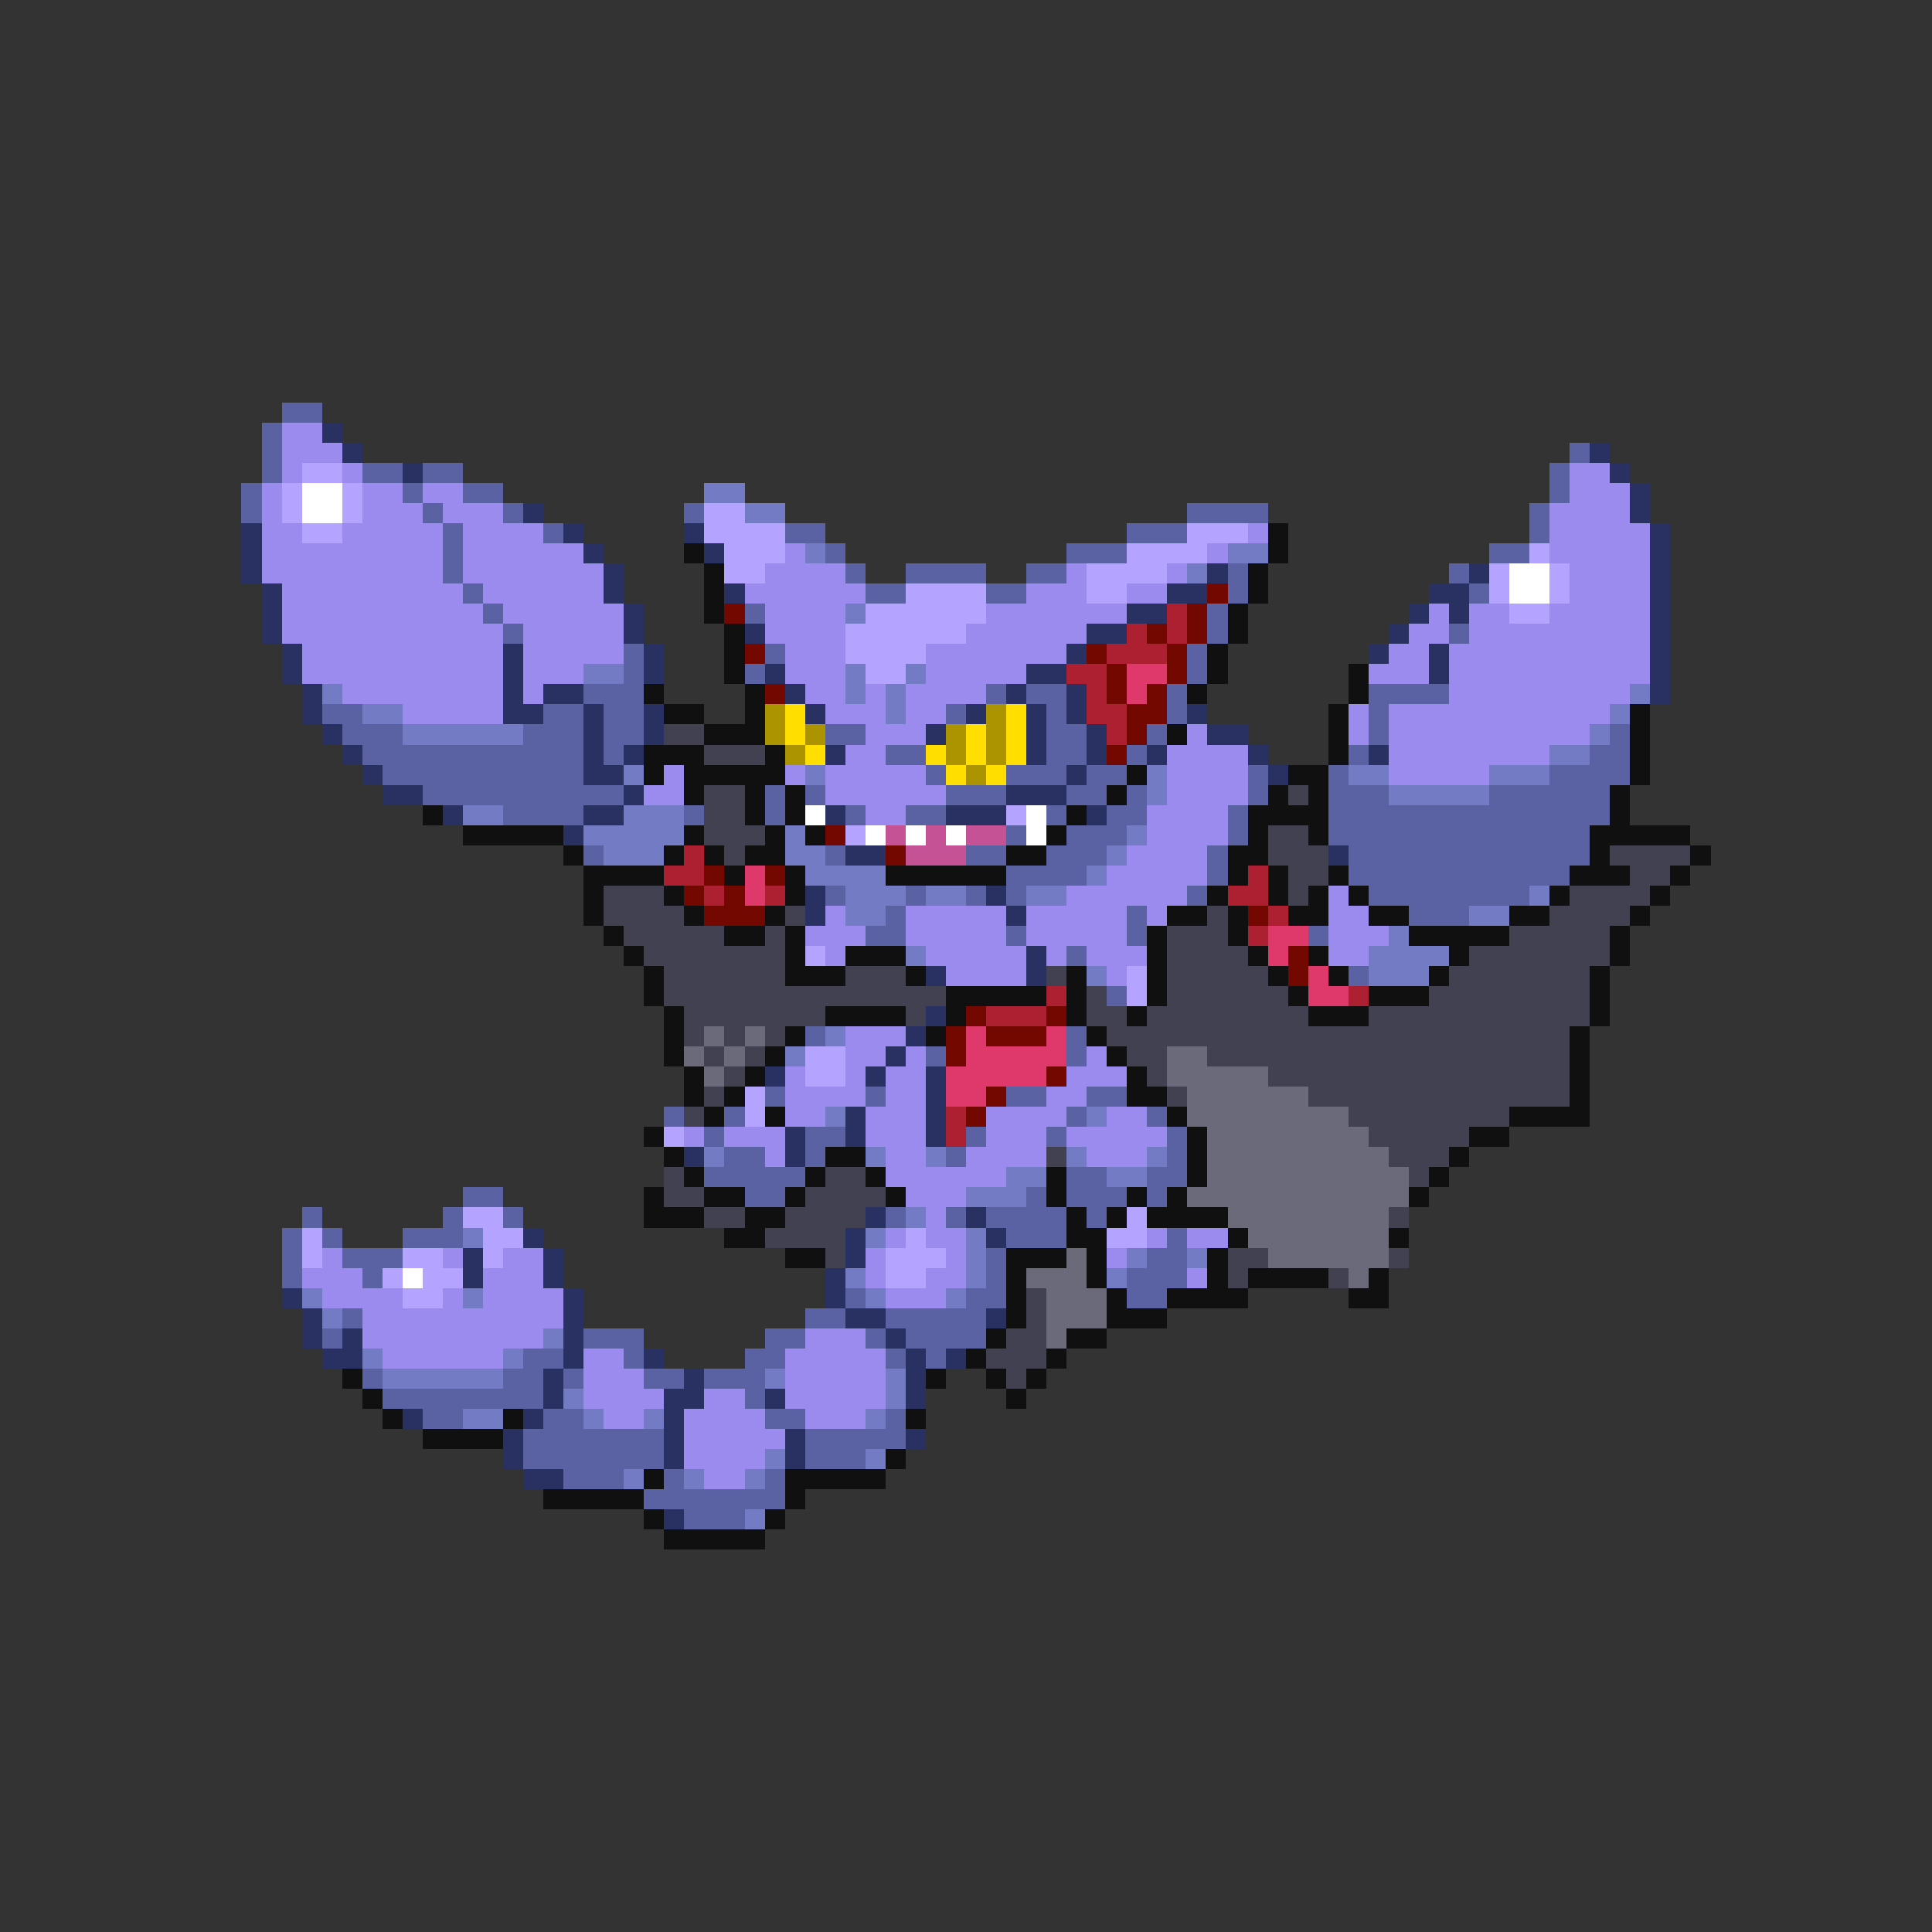 <svg xmlns="http://www.w3.org/2000/svg" viewBox="0 -0.5 96 96" shape-rendering="crispEdges">
<rect x="0" y="-0.5" width="96" height="96" fill="#333333" stroke="none"/>
<path stroke="#5a62a4" d="M14 20h2M13 21h1M13 22h1M78 22h1M13 23h1M18 23h2M21 23h2M77 23h1M12 24h1M20 24h1M23 24h2M77 24h1M12 25h1M21 25h1M25 25h1M34 25h1M59 25h4M76 25h1M22 26h1M27 26h1M39 26h2M56 26h3M76 26h1M22 27h1M41 27h1M53 27h3M74 27h2M22 28h1M42 28h1M45 28h4M51 28h2M61 28h1M72 28h1M23 29h1M43 29h2M49 29h2M61 29h1M73 29h1M24 30h1M37 30h1M60 30h1M25 31h1M60 31h1M72 31h1M31 32h1M38 32h1M59 32h1M31 33h1M37 33h1M59 33h1M29 34h3M49 34h1M51 34h2M58 34h1M68 34h4M16 35h2M27 35h2M30 35h2M47 35h1M52 35h1M58 35h1M68 35h1M17 36h3M26 36h3M30 36h2M41 36h2M52 36h2M57 36h1M68 36h1M80 36h1M18 37h11M30 37h1M44 37h2M52 37h2M56 37h1M67 37h1M79 37h2M19 38h10M46 38h1M50 38h3M54 38h2M62 38h1M66 38h1M77 38h4M21 39h10M38 39h1M40 39h1M47 39h3M53 39h2M56 39h1M62 39h1M66 39h3M74 39h6M25 40h4M34 40h1M38 40h1M42 40h1M45 40h2M52 40h1M55 40h2M61 40h1M66 40h14M50 41h1M53 41h3M61 41h1M66 41h13M29 42h1M41 42h1M48 42h2M52 42h3M60 42h1M67 42h12M50 43h4M60 43h1M67 43h11M41 44h1M45 44h1M48 44h1M50 44h1M59 44h1M68 44h8M44 45h1M56 45h1M70 45h3M43 46h2M50 46h1M56 46h1M65 46h1M53 47h1M67 48h1M55 49h1M40 51h1M53 51h1M46 52h1M53 52h1M38 54h1M43 54h1M50 54h2M54 54h2M33 55h1M36 55h1M53 55h1M57 55h1M35 56h1M40 56h2M48 56h1M52 56h1M58 56h1M36 57h2M40 57h1M47 57h1M58 57h1M35 58h5M53 58h2M57 58h2M23 59h2M37 59h2M51 59h1M53 59h3M57 59h1M15 60h1M22 60h1M25 60h1M44 60h1M47 60h1M49 60h4M54 60h1M14 61h1M16 61h1M20 61h3M50 61h3M58 61h1M14 62h1M17 62h3M49 62h1M57 62h2M14 63h1M18 63h1M49 63h1M56 63h3M42 64h1M48 64h2M56 64h2M17 65h1M40 65h2M44 65h5M16 66h1M29 66h3M38 66h2M43 66h1M45 66h4M26 67h2M31 67h1M37 67h2M44 67h1M46 67h1M18 68h1M25 68h2M28 68h1M32 68h2M35 68h3M19 69h8M37 69h1M21 70h2M27 70h2M38 70h2M44 70h1M26 71h7M40 71h5M26 72h7M40 72h3M28 73h3M33 73h1M38 73h1M32 74h7M34 75h3" />
<path stroke="#9c8bee" d="M14 21h2M14 22h3M14 23h1M17 23h1M78 23h2M13 24h1M18 24h2M21 24h2M78 24h3M13 25h1M18 25h3M22 25h3M77 25h4M13 26h2M17 26h5M23 26h4M62 26h1M77 26h5M13 27h9M23 27h6M39 27h1M60 27h1M77 27h5M13 28h9M23 28h7M38 28h4M53 28h1M58 28h1M78 28h4M14 29h9M24 29h6M37 29h6M51 29h3M56 29h2M78 29h4M14 30h10M25 30h6M38 30h4M49 30h7M71 30h1M73 30h2M77 30h5M14 31h11M26 31h5M38 31h4M48 31h6M70 31h2M73 31h9M15 32h10M26 32h5M39 32h3M46 32h7M69 32h2M72 32h10M15 33h10M26 33h3M39 33h3M46 33h5M68 33h3M72 33h10M17 34h8M26 34h1M40 34h2M43 34h1M45 34h4M72 34h9M20 35h5M41 35h3M45 35h2M67 35h1M69 35h11M43 36h3M59 36h1M67 36h1M69 36h10M42 37h2M58 37h4M69 37h8M33 38h1M39 38h1M41 38h5M58 38h4M69 38h5M32 39h2M41 39h6M58 39h4M43 40h2M57 40h4M57 41h4M56 42h4M55 43h5M53 44h6M66 44h1M41 45h1M45 45h5M51 45h5M57 45h1M66 45h2M40 46h3M45 46h5M51 46h5M66 46h3M41 47h1M46 47h5M52 47h1M54 47h3M66 47h2M47 48h4M55 48h1M42 51h3M42 52h2M45 52h1M54 52h1M39 53h1M42 53h1M44 53h2M53 53h3M39 54h4M44 54h2M52 54h2M39 55h2M43 55h3M49 55h4M55 55h2M34 56h1M36 56h3M43 56h3M49 56h3M53 56h5M38 57h1M44 57h2M48 57h4M54 57h3M44 58h6M45 59h3M46 60h1M44 61h1M46 61h2M57 61h1M59 61h2M16 62h1M22 62h1M25 62h2M43 62h1M47 62h1M55 62h1M15 63h3M24 63h3M43 63h1M46 63h2M59 63h1M16 64h4M22 64h1M24 64h4M44 64h3M18 65h10M18 66h9M40 66h3M19 67h6M29 67h2M39 67h5M29 68h3M39 68h5M29 69h4M35 69h2M39 69h5M30 70h2M34 70h4M40 70h3M34 71h5M34 72h4M35 73h2" />
<path stroke="#293162" d="M16 21h1M17 22h1M79 22h1M20 23h1M80 23h1M81 24h1M26 25h1M81 25h1M12 26h1M28 26h1M34 26h1M82 26h1M12 27h1M29 27h1M35 27h1M82 27h1M12 28h1M30 28h1M60 28h1M73 28h1M82 28h1M13 29h1M30 29h1M36 29h1M58 29h2M71 29h2M82 29h1M13 30h1M31 30h1M56 30h2M70 30h1M72 30h1M82 30h1M13 31h1M31 31h1M37 31h1M54 31h2M69 31h1M82 31h1M14 32h1M25 32h1M32 32h1M53 32h1M68 32h1M71 32h1M82 32h1M14 33h1M25 33h1M32 33h1M38 33h1M51 33h2M71 33h1M82 33h1M15 34h1M25 34h1M27 34h2M39 34h1M50 34h1M53 34h1M82 34h1M15 35h1M25 35h2M29 35h1M32 35h1M40 35h1M48 35h1M51 35h1M53 35h1M59 35h1M16 36h1M29 36h1M32 36h1M46 36h1M51 36h1M54 36h1M60 36h2M17 37h1M29 37h1M31 37h1M41 37h1M51 37h1M54 37h1M57 37h1M62 37h1M68 37h1M18 38h1M29 38h2M53 38h1M63 38h1M19 39h2M31 39h1M50 39h3M22 40h1M29 40h2M41 40h1M47 40h3M54 40h1M28 41h1M42 42h2M66 42h1M40 44h1M49 44h1M40 45h1M50 45h1M51 47h1M46 48h1M51 48h1M46 50h1M45 51h1M44 52h1M38 53h1M43 53h1M46 53h1M46 54h1M42 55h1M46 55h1M39 56h1M42 56h1M46 56h1M34 57h1M39 57h1M43 60h1M48 60h1M26 61h1M42 61h1M49 61h1M23 62h1M27 62h1M42 62h1M23 63h1M27 63h1M41 63h1M14 64h1M28 64h1M41 64h1M15 65h1M28 65h1M42 65h2M49 65h1M15 66h1M17 66h1M28 66h1M44 66h1M16 67h2M28 67h1M32 67h1M45 67h1M47 67h1M27 68h1M34 68h1M45 68h1M27 69h1M33 69h2M38 69h1M45 69h1M20 70h1M26 70h1M33 70h1M25 71h1M33 71h1M39 71h1M45 71h1M25 72h1M33 72h1M39 72h1M26 73h2M33 75h1" />
<path stroke="#b4a4ff" d="M15 23h2M14 24h1M17 24h1M14 25h1M17 25h1M35 25h2M15 26h2M35 26h4M59 26h3M36 27h3M56 27h4M76 27h1M36 28h2M54 28h4M74 28h1M77 28h1M45 29h4M54 29h2M74 29h1M77 29h1M43 30h6M75 30h2M42 31h6M42 32h4M43 33h2M50 40h1M42 41h1M40 47h1M56 48h1M56 49h1M40 52h2M40 53h2M37 54h1M37 55h1M33 56h1M23 60h2M56 60h1M15 61h1M24 61h2M45 61h1M55 61h2M15 62h1M20 62h2M24 62h1M44 62h3M19 63h1M21 63h2M44 63h2M20 64h2" />
<path stroke="#ffffff" d="M15 24h2M15 25h2M75 28h2M75 29h2M40 40h1M51 40h1M43 41h1M45 41h1M47 41h1M51 41h1M20 63h1" />
<path stroke="#737bc5" d="M35 24h2M37 25h2M40 27h1M61 27h2M59 28h1M42 30h1M29 33h2M42 33h1M45 33h1M16 34h1M42 34h1M44 34h1M81 34h1M18 35h2M44 35h1M80 35h1M20 36h6M79 36h1M77 37h2M31 38h1M40 38h1M57 38h1M67 38h2M74 38h3M57 39h1M69 39h5M23 40h2M31 40h3M29 41h5M39 41h1M56 41h1M30 42h3M39 42h2M55 42h1M40 43h4M54 43h1M42 44h3M46 44h2M51 44h2M76 44h1M42 45h2M73 45h2M69 46h1M45 47h1M68 47h4M54 48h1M68 48h3M41 51h1M39 52h1M41 55h1M54 55h1M35 57h1M43 57h1M46 57h1M53 57h1M57 57h1M50 58h2M55 58h2M48 59h3M45 60h1M23 61h1M43 61h1M48 61h1M48 62h1M56 62h1M59 62h1M42 63h1M48 63h1M55 63h1M15 64h1M23 64h1M43 64h1M47 64h1M16 65h1M27 66h1M18 67h1M25 67h1M19 68h6M38 68h1M44 68h1M28 69h1M44 69h1M23 70h2M29 70h1M32 70h1M43 70h1M38 72h1M43 72h1M31 73h1M34 73h1M37 73h1M37 75h1" />
<path stroke="#101010" d="M63 26h1M34 27h1M63 27h1M35 28h1M62 28h1M35 29h1M62 29h1M35 30h1M61 30h1M36 31h1M61 31h1M36 32h1M60 32h1M36 33h1M60 33h1M67 33h1M32 34h1M37 34h1M59 34h1M67 34h1M33 35h2M37 35h1M66 35h1M81 35h1M35 36h3M58 36h1M66 36h1M81 36h1M32 37h3M38 37h1M66 37h1M81 37h1M32 38h1M34 38h5M56 38h1M64 38h2M81 38h1M34 39h1M37 39h1M39 39h1M55 39h1M63 39h1M65 39h1M80 39h1M21 40h1M37 40h1M39 40h1M53 40h1M62 40h4M80 40h1M23 41h5M34 41h1M38 41h1M40 41h1M52 41h1M62 41h1M65 41h1M79 41h5M28 42h1M33 42h1M35 42h1M37 42h2M50 42h2M61 42h2M79 42h1M84 42h1M29 43h4M36 43h1M39 43h1M44 43h6M61 43h1M63 43h1M66 43h1M78 43h3M83 43h1M29 44h1M33 44h1M39 44h1M60 44h1M63 44h1M65 44h1M67 44h1M77 44h1M82 44h1M29 45h1M34 45h1M38 45h1M58 45h2M61 45h1M64 45h2M68 45h2M75 45h2M81 45h1M30 46h1M36 46h2M39 46h1M57 46h1M61 46h1M70 46h5M80 46h1M31 47h1M39 47h1M42 47h3M57 47h1M62 47h1M65 47h1M72 47h1M80 47h1M32 48h1M39 48h3M45 48h1M53 48h1M57 48h1M63 48h1M66 48h1M71 48h1M79 48h1M32 49h1M47 49h5M53 49h1M57 49h1M64 49h1M68 49h3M79 49h1M33 50h1M41 50h4M47 50h1M53 50h1M56 50h1M65 50h3M79 50h1M33 51h1M39 51h1M46 51h1M54 51h1M78 51h1M33 52h1M38 52h1M55 52h1M78 52h1M34 53h1M37 53h1M56 53h1M78 53h1M34 54h1M36 54h1M56 54h2M78 54h1M35 55h1M38 55h1M58 55h1M75 55h4M32 56h1M59 56h1M73 56h2M33 57h1M41 57h2M59 57h1M72 57h1M34 58h1M40 58h1M43 58h1M52 58h1M59 58h1M71 58h1M32 59h1M35 59h2M39 59h1M44 59h1M52 59h1M56 59h1M58 59h1M70 59h1M32 60h3M37 60h2M53 60h1M55 60h1M57 60h4M36 61h2M53 61h2M61 61h1M69 61h1M39 62h2M50 62h3M54 62h1M60 62h1M50 63h1M54 63h1M60 63h1M62 63h4M68 63h1M50 64h1M55 64h1M58 64h4M67 64h2M50 65h1M55 65h3M49 66h1M53 66h2M48 67h1M52 67h1M17 68h1M46 68h1M49 68h1M51 68h1M18 69h1M50 69h1M19 70h1M25 70h1M45 70h1M21 71h4M44 72h1M32 73h1M39 73h5M27 74h5M39 74h1M32 75h1M38 75h1M33 76h5" />
<path stroke="#730800" d="M60 29h1M36 30h1M59 30h1M57 31h1M59 31h1M37 32h1M54 32h1M58 32h1M55 33h1M58 33h1M38 34h1M55 34h1M57 34h1M56 35h2M56 36h1M55 37h1M41 41h1M44 42h1M35 43h1M38 43h1M34 44h1M36 44h1M35 45h3M62 45h1M64 47h1M64 48h1M48 50h1M52 50h1M47 51h1M49 51h3M47 52h1M52 53h1M49 54h1M48 55h1" />
<path stroke="#ac2031" d="M58 30h1M56 31h1M58 31h1M55 32h3M53 33h2M54 34h1M54 35h2M55 36h1M34 42h1M33 43h2M62 43h1M35 44h1M38 44h1M61 44h2M63 45h1M62 46h1M52 49h1M67 49h1M49 50h3M47 55h1M47 56h1" />
<path stroke="#de396a" d="M56 33h2M56 34h1M37 43h1M37 44h1M63 46h2M63 47h1M65 48h1M65 49h2M48 51h1M52 51h1M48 52h5M47 53h5M47 54h2" />
<path stroke="#ac9400" d="M38 35h1M49 35h1M38 36h1M40 36h1M47 36h1M49 36h1M39 37h1M47 37h1M49 37h1M48 38h1" />
<path stroke="#ffde00" d="M39 35h1M50 35h1M39 36h1M48 36h1M50 36h1M40 37h1M46 37h1M48 37h1M50 37h1M47 38h1M49 38h1" />
<path stroke="#414152" d="M33 36h2M35 37h3M35 39h2M64 39h1M35 40h2M35 41h3M63 41h2M36 42h1M63 42h3M80 42h4M64 43h2M81 43h2M30 44h3M64 44h1M78 44h4M30 45h4M39 45h1M60 45h1M77 45h4M31 46h5M38 46h1M58 46h3M75 46h5M32 47h7M58 47h4M73 47h7M33 48h6M42 48h3M52 48h1M58 48h5M72 48h7M33 49h14M54 49h1M58 49h6M71 49h8M34 50h7M45 50h1M54 50h2M57 50h8M68 50h11M34 51h1M36 51h1M38 51h1M55 51h23M35 52h1M37 52h1M56 52h2M60 52h18M36 53h1M57 53h1M63 53h15M35 54h1M58 54h1M65 54h13M34 55h1M67 55h8M68 56h5M52 57h1M69 57h3M33 58h1M41 58h2M70 58h1M33 59h2M40 59h4M35 60h2M39 60h4M69 60h1M38 61h4M41 62h1M61 62h2M69 62h1M61 63h1M66 63h1M51 64h1M51 65h1M50 66h2M49 67h3M50 68h1" />
<path stroke="#c55294" d="M44 41h1M46 41h1M48 41h2M45 42h3" />
<path stroke="#6a6a7b" d="M35 51h1M37 51h1M34 52h1M36 52h1M58 52h2M35 53h1M58 53h5M59 54h6M59 55h8M60 56h8M60 57h9M60 58h10M59 59h11M61 60h8M62 61h7M53 62h1M63 62h6M51 63h3M67 63h1M52 64h3M52 65h3M52 66h1" />
</svg>